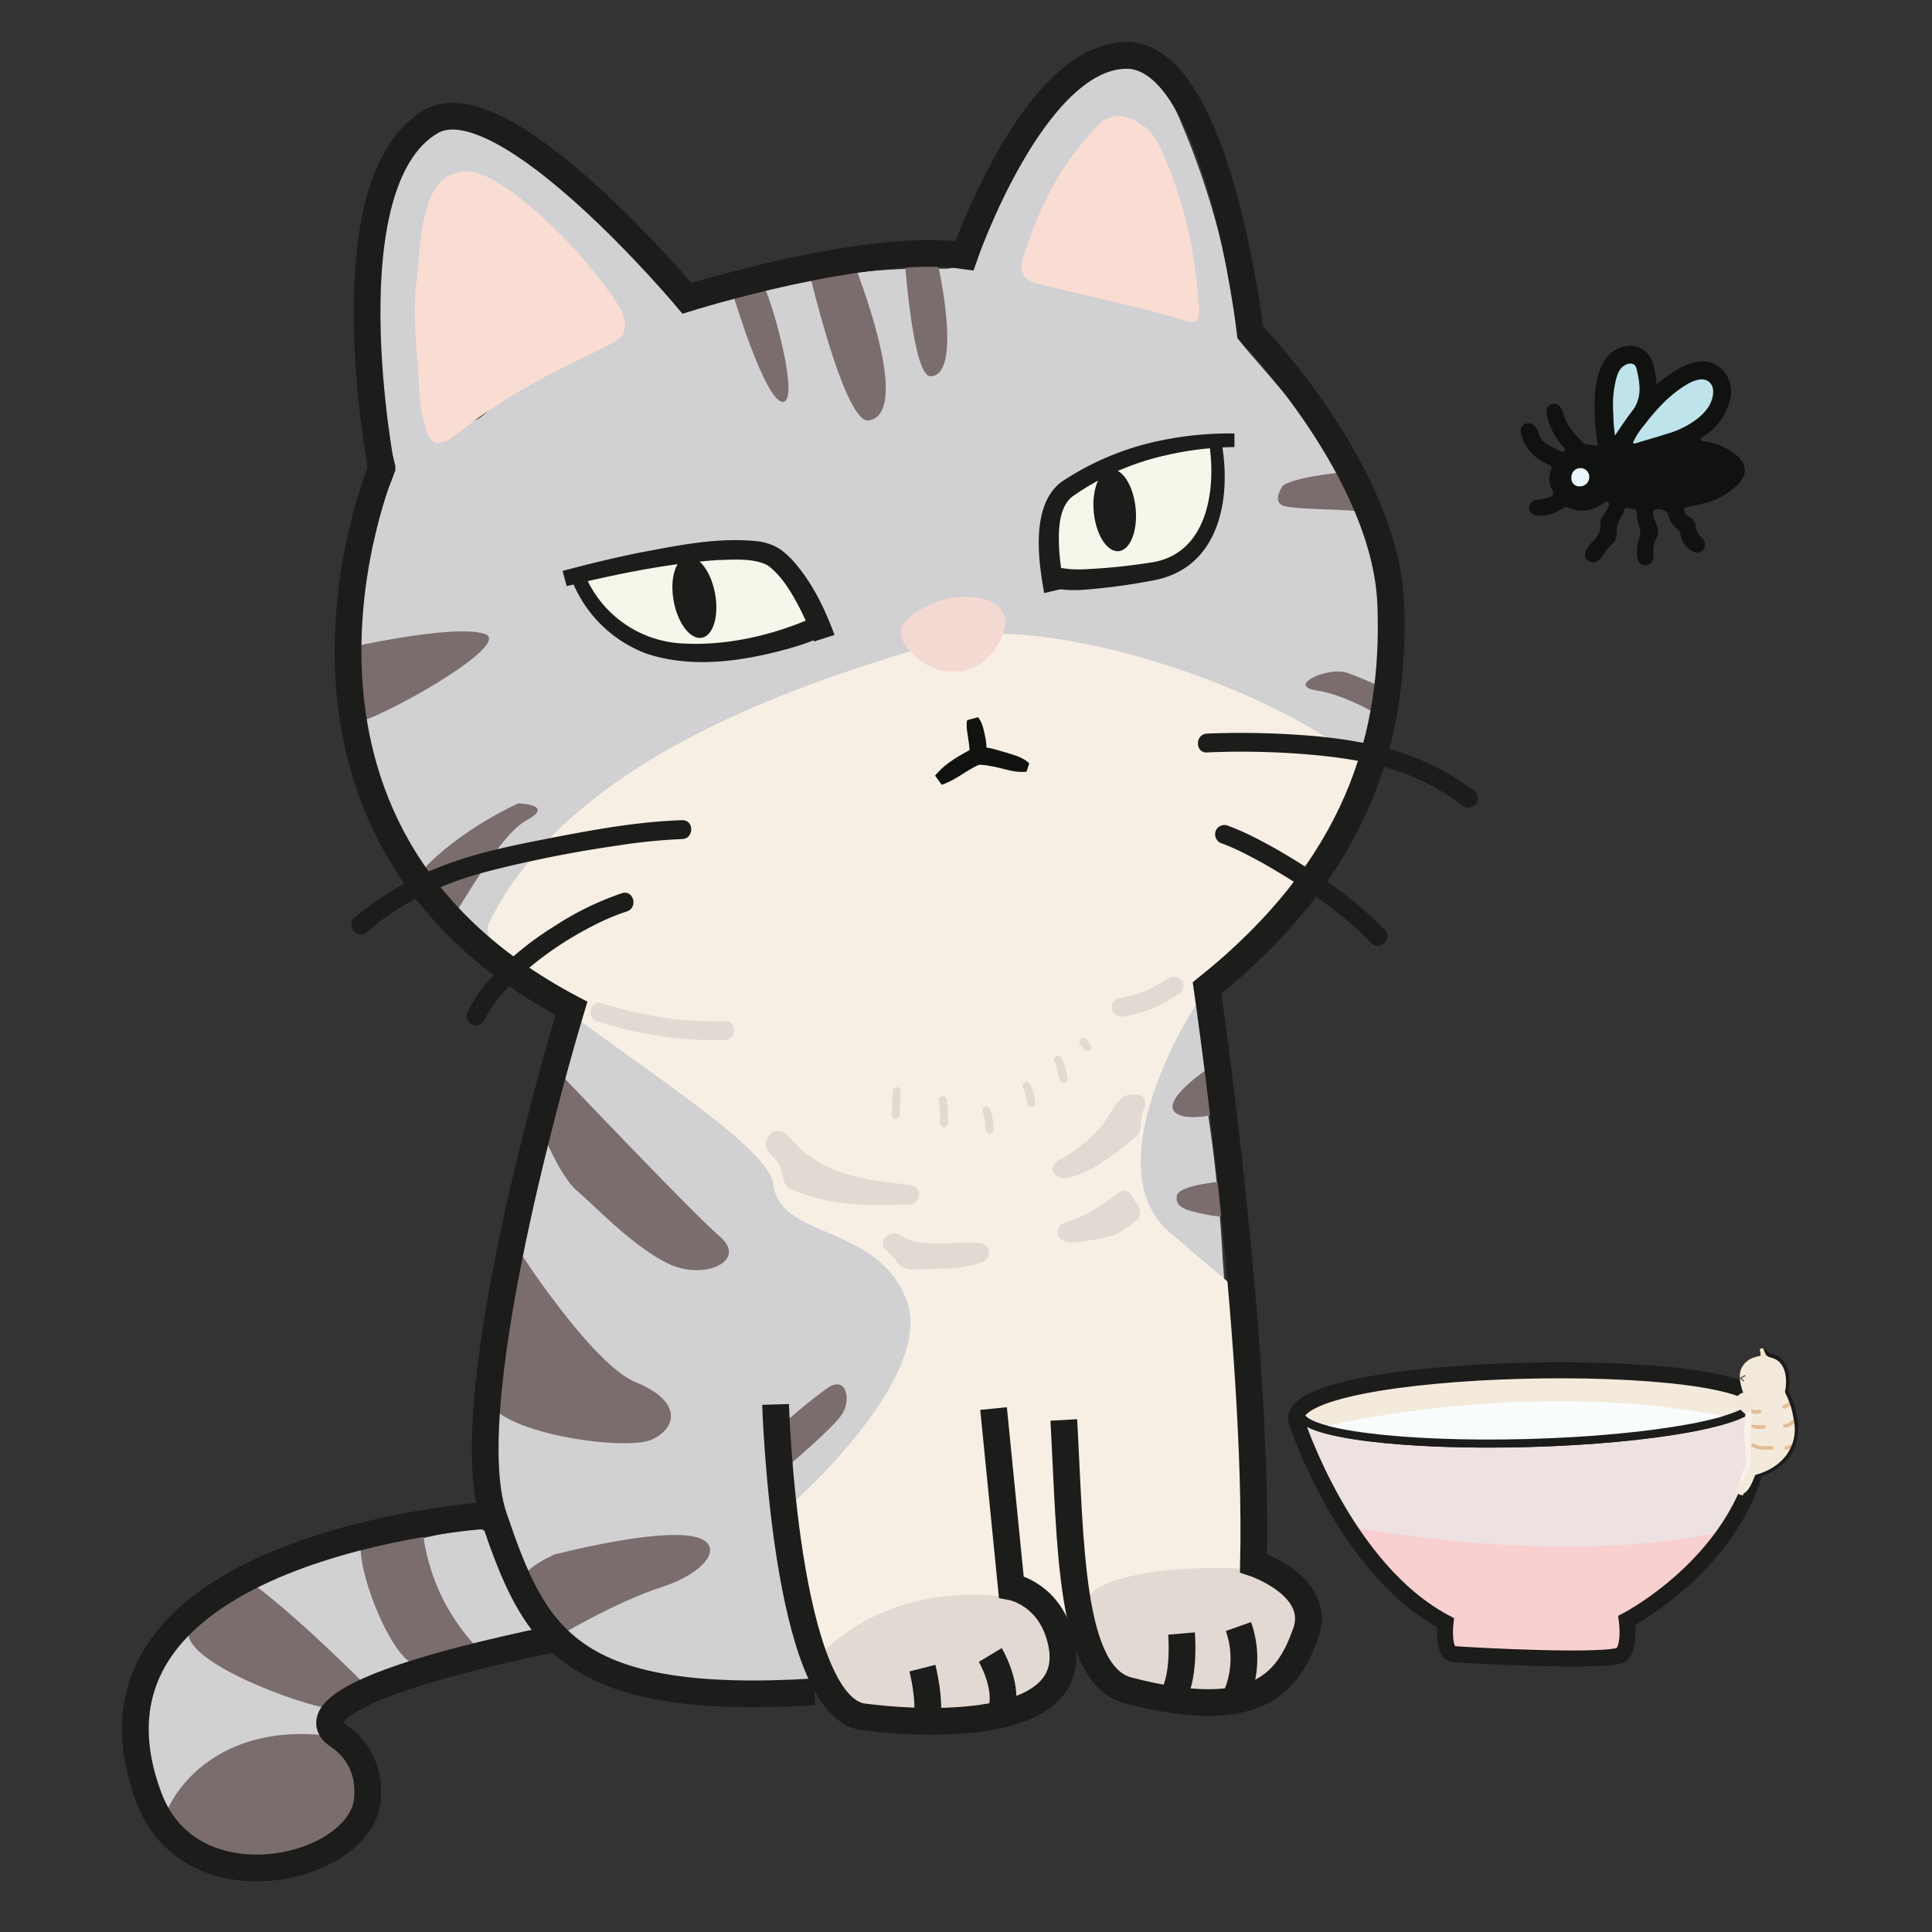 <svg id="Layer_1" data-name="Layer 1" xmlns="http://www.w3.org/2000/svg" viewBox="0 0 512 512"><rect x="0" y="0" width="512" height="512" fill="#333333" stroke="none"/><defs><style>.cls-1{fill:#ede1e2;}.cls-2{fill:#f9d0d0;}.cls-17,.cls-3{fill:#f4eadc;}.cls-15,.cls-3,.cls-4,.cls-6{stroke:#1c1c1b;}.cls-15,.cls-21,.cls-3,.cls-4,.cls-6{stroke-miterlimit:10;}.cls-3,.cls-6{stroke-width:2.13px;}.cls-15,.cls-21,.cls-4,.cls-6{fill:none;}.cls-4{stroke-width:4.25px;}.cls-5{fill:#f8fcfc;}.cls-7{fill:#d1d0d2;}.cls-8{fill:#f9dcd2;}.cls-9{fill:#f7efe4;}.cls-10{fill:#e3d9d3;}.cls-11{fill:#f4d9d3;}.cls-12{fill:#f6f6eb;}.cls-13{fill:#1c1c1b;}.cls-14{fill:#7b6d6d;}.cls-15{stroke-width:7.09px;}.cls-16{fill:#101210;}.cls-18{fill:#e2bf96;}.cls-19{fill:#f9f2ea;}.cls-20{fill:#f4e4ca;}.cls-21{stroke:#4c4b4b;stroke-width:0.28px;}.cls-22{fill:#f2e7da;}.cls-23{fill:#bfe3ea;}.cls-24{fill:#eaf6fc;}</style></defs><path class="cls-1" d="M343.62,376.74s12.64,39.11,39.44,53.29c0,0-.92,8,2.16,8.32s42.53,2.46,44.68,0,1.23-8.94,1.23-8.94,38.37-19.82,35.85-56.9C466,358.24,338.69,360.76,343.62,376.74Z"/><path class="cls-2" d="M357.11,404.4s55.3,11.31,100.38,1.34c0,0-13.44,16.64-26.36,23.67,0,0,1,8.24-1.23,8.94s-41.63,1.44-44.68,0-2.16-8.32-2.16-8.32S363.72,419.5,357.11,404.4Z"/><ellipse class="cls-3" cx="404.75" cy="373.13" rx="60.1" ry="9.29" transform="translate(-10.07 11.23) rotate(-1.57)"/><path class="cls-4" d="M343.62,376.74s12.64,39.11,39.44,53.29c0,0-.92,8,2.16,8.32s42.53,2.46,44.68,0,1.23-8.94,1.23-8.94,38.37-19.82,35.85-56.9C466,358.24,338.69,360.76,343.62,376.74Z"/><path class="cls-5" d="M350.52,378.11s55.12-13.5,108.37-2.4C458.89,375.71,410.46,390.46,350.52,378.11Z"/><ellipse class="cls-6" cx="404.75" cy="373.13" rx="60.1" ry="9.29" transform="translate(-10.07 11.23) rotate(-1.57)"/><path class="cls-7" d="M364.81,150.65c0-.13-6.37-20.25-7.35-22.36-6.29-13.46-28.95-37.08-29.14-38.33-.64-4-1.11-8.14-1.8-12.18A210.19,210.19,0,0,0,313,32.44a34.48,34.48,0,0,0-9-13.13c-2.92-2.56-6.08-3.47-9.87-2.07a27.47,27.47,0,0,0-9.45,6.18A112.27,112.27,0,0,0,269.84,41.5a151.36,151.36,0,0,0-13.78,25.24c-1.57,3.65-2.65,4.6-6.6,4.47a168.91,168.91,0,0,0-21.1.86,193.08,193.08,0,0,0-42.28,8.28c-4.8,1.56-7.82.24-10-3.46a79.32,79.32,0,0,0-9.69-13,141.07,141.07,0,0,0-18.39-17c-6.53-5.11-13.24-10-21.22-12.72-9.66-3.27-16.43-1.72-20.53,7.7-.16.36-.31.71-.45,1.07-3.31,8.44-4.66,17.31-5.63,26.26a142,142,0,0,0,4.58,54c.79,2.78-8.11,18.1-9.18,20.77-5.18,12.94-8.69,73.77,26.93,102.7,8.62,7,20.49,11.75,30.68,16.24,3.59,1.57.63,5.4-.71,9.11-.61,1.66-4.54,14.15-5.05,15.85-4.19,13.94-12.09,47.73-13.93,57.69-1.93,10.36-5,48.46-2.09,58.14,5.24,17.39,15.38,47.53,79.48,41.79,1.94-.17,11.45-.25,16.37,3a24.77,24.77,0,0,0,9.28,3.49c4.42.87,4.46.78,4.47-3.79a15.77,15.77,0,0,0-.28-3c-.45-2.43.49-4.46,2.44-5.14s3.79.32,4.84,2.56a13.31,13.31,0,0,1,1,8.16c-.17,1-.33,2,1.16,1.87,2.47-.25,4.94-.24,7.41-.7s3.11-1.82,3.1-4a23.43,23.43,0,0,0-1.37-6.79,3.37,3.37,0,0,1,1.37-4.11,3.71,3.71,0,0,1,4.36.1,6.52,6.52,0,0,1,2.51,3.25,17.25,17.25,0,0,1,1.22,5.88c0,1.52.6,1.5,1.69.83,3.6-2.26,4.71-5.75,4.9-9.71.3-6.16-3.07-10.81-9-12.37a4.29,4.29,0,0,1-3.48-4.1c-.21-2.24-.28-4.49-.45-6.73-.7-8.47-1.43-17-2.13-25.44-.4-4.77-1.19-9.52-1.16-14.33,0-3,1.52-4.76,3.9-4.82s4,1.44,4.35,4.45q2.44,20.87,3.79,41.84c.05.83.11,1.58,1,1.89,3.56,1.27,6.16,3.76,8.9,7.23-.5-6.18-.92-11.65-1.39-17.12q-.91-10.86-1.91-21.7c-.23-2.54-.6-5.07-.8-7.6-.21-2.79,1.31-5.07,3.43-5.35,2.56-.35,4.44,1.27,4.87,4.42.6,4.53,1.16,9.07,1.64,13.61,1.33,12.64,1.55,25.4,3.67,37.93,1.26,7.46,4.52,13.5,12.84,15.28,3.19.67,3.66.47,4.69-2.64a20.74,20.74,0,0,0,.74-6.64c0-2.57,1.45-4.4,3.4-4.62s3.54,1.12,4.27,3.52.45,4.57.3,6.9c-.09,1.49-1.72,3.3-.5,4.21s3.13.27,4.75.3a9.21,9.21,0,0,0,1.16-.15,2.88,2.88,0,0,0,2.69-2.2c.74-2.54,1.31-5.07.51-7.74s.12-4.79,2.12-5.43,4.1.33,5.12,2.85a13.88,13.88,0,0,1,1.06,7c-.08.67-.4,1.55.2,2,.79.53,1.41-.33,2-.7,4.75-2.84,6-7.4,5.45-12.43a11.33,11.33,0,0,0-9.14-10.43c-3.14-.78-4.47-2.32-4.57-5.54-.36-12.14-.82-24.29-1-36.43-.2-15.2-1.88-30.28-2.8-45.43q-1-16.9-3.44-33.71c-1.53-10.65-.89-21.15-3-31.68-.76-3.79-1.11-4.68,2-6.83,6.18-4.29,11.41-10.66,16.7-16a100.57,100.57,0,0,0,20.77-30.86A104.62,104.62,0,0,0,364.48,181c0-.42.06-.76.07-1.06C365,177.42,366.61,157.32,364.81,150.65ZM160.64,87.08c-3.06,1.94-6.21,3.72-9.3,5.6a141.68,141.68,0,0,0-18.48,13.06c-1.7,1.46-3.29,3.05-5,4.45-2.6,2.1-4.18,1.57-5.43-1.49A38.8,38.8,0,0,1,120.17,99c-1-7.87-2.7-15.71-2.08-22.36.08-6.85-.18-12.32,1.56-17.68,2.06-6.32,7.22-7.43,12.32-5.13a60.46,60.46,0,0,1,14.38,9.67,95.14,95.14,0,0,1,14.51,15,9.67,9.67,0,0,1,1.7,3C163.32,84,162.88,85.66,160.64,87.08Zm148-5.49c-6.51-2.11-13-4.47-19.56-6.29-3.55-1-7-2.36-10.76-2.68-3-.26-4.31-2.45-3.42-5.51,3.29-11.26,8.29-21.58,16.51-30.15a6.21,6.21,0,0,1,4.83-2A11.47,11.47,0,0,1,305,41.44a90,90,0,0,1,6.69,19,160.65,160.65,0,0,1,2.76,16.32C315,80.91,312.68,82.88,308.66,81.59Z"/><path class="cls-7" d="M37.84,459.56c.31-11.07,3.47-19.23,10.35-26.28,8.75-9,21-14.81,32.62-19.11,8.09-3,16.9-3.74,25.36-5.28,6.24-1.14,13.39-3.33,19.72-3.71,1.39-.08,2.92.22,3.29,1.63,2,7.56,6.91,15.81,11.48,22.21,1.4,2,.4,5.21-2.09,5.65-10.22,1.81-22.27,4-32.1,7.4-7.43,2.59-9.11,3.47-16.7,7.91-.73.69-4.43,3.56-5,4.35-2.41,3.06,1,4.73,4.09,7.13,2.33,1.83,4,5.34,5.74,7.83,4.08,6-2.4,11.41-6.64,15.27s-9.18,5.18-14.55,5.27-13.24,3.92-18.13,1.73C43.37,486.25,38.66,471.05,37.84,459.56Z"/><path class="cls-8" d="M110.51,74c.73-8.42.92-15.17,3.59-21.6,3.15-7.57,9.69-8.44,15.8-5.13,6.4,3.46,11.83,8.2,17,13.26a117.23,117.23,0,0,1,16.61,19.79,12,12,0,0,1,1.84,3.86c.7,3.2,0,5.15-2.92,6.68-4,2.1-8.07,4-12.09,6a174.73,174.73,0,0,0-24.18,14.29c-2.26,1.63-4.39,3.43-6.69,5-3.43,2.32-5.35,1.54-6.61-2.35A47.23,47.23,0,0,1,111,101.68C110.49,91.91,109.1,82.1,110.51,74Z"/><path class="cls-9" d="M129.48,244.85c23.14-47.9,94.88-67,121.7-75.31,23.21-7.17,85.51,10.75,113.3,35.52,0,0-9.45,28.54-36.75,47.7-8.67,6.09-39.51,55-17.84,73.74,13,11.2,20.92,17.7,20.92,17.7s-2,69.14.24,69.14,17.57,5.22,16.52,12.88-15.66,30.93-39,21.38-24.09-14.77-26-12.68-2.23,15.65-14.06,18.79-56,22.27-58.1-55.68c0,0,37.44-33.07,29.85-53.42s-33.8-16.15-35.3-30.77S123.72,256.76,129.48,244.85Z"/><path class="cls-10" d="M335.6,416.49c-9.77-2.24-49.6-1.42-48.19,10.09,1.58,12.95,1.18,16.74,14.47,21.59,11.46,4.19,28.13,5.57,37.48-3.81C347.23,436.46,347.17,419.44,335.6,416.49Zm-4.77,15.73h0C331.7,431.75,331.7,431.76,330.83,432.22Z"/><path class="cls-10" d="M267.14,423.19C235,419.27,219.47,436.76,218,437.8c-4.07,2.87-1.8,7,5.66,13.46,8.32,7.17,23.06,6.09,33.25,4.78,10.35-1.32,22.41-6.13,22.34-18.41C279.21,432.52,272.85,423.88,267.14,423.19Z"/><path class="cls-8" d="M296.92,30.76a13.64,13.64,0,0,1,10.31,7.8,107.16,107.16,0,0,1,7.68,22.62,128.72,128.72,0,0,1,2.75,19.16c.56,5-.35,5.86-5.1,4.26-7.72-2.61-23.89-6-37.52-9.38-3.52-.86-5.09-3-4-6.61,4.09-13.32,10.19-25.53,20.09-35.59A7.42,7.42,0,0,1,296.92,30.76Z"/><path class="cls-11" d="M252.51,178c-6.24,0-10.91-4.1-13.15-7.93-1.05-2.94-.76-4.3,1.5-6.28a22.42,22.42,0,0,1,18.79-5.25c3.33.5,6.09,2.2,6.82,5.76.07,3.61-2.51,8.42-5.63,10.86A12.12,12.12,0,0,1,252.51,178Z"/><path class="cls-12" d="M213.69,160.37a19.56,19.56,0,0,1-2.48-3.8c-1.49-2.85-3.05-5.53-6-7.07-3.15-1.63-7-1.55-10.4-1.67-3.74-.13-7.47-.14-11.21,0a161.84,161.84,0,0,0-25.78,3,3,3,0,0,0-1.89,1.17,2.46,2.46,0,0,0-1.81.91,2.63,2.63,0,0,0,.36,3.67c3.93,2.73,6.37,7,10.21,9.86a20.54,20.54,0,0,0,7.54,3.23,3.23,3.23,0,0,0,.92.79c3.07,1.77,6.63,1.92,10.09,2,3.74,0,7.48-.06,11.21-.32A51.48,51.48,0,0,0,206,170.11a37.88,37.88,0,0,0,5-2c1.52-.7,3.72-1.32,4.47-3C216.43,163.22,214.83,161.7,213.69,160.37Zm-35.27-7.06c.78-.06,1.57-.09,2.35-.14A14.39,14.39,0,0,1,178.42,153.31Z"/><path class="cls-13" d="M149.1,151.31c6.68-1.82,13.35-3.4,20.11-4.8,10.31-1.93,20.68-4.16,31.36-3.09a14.54,14.54,0,0,1,6,2,23,23,0,0,1,4.29,4c4.75,5.67,7.75,12,10.29,18.84L215.74,170a76.65,76.65,0,0,0-3.89-9c-2.17-4.16-4.69-8.38-8.35-11.14-3.73-2-9-1.55-13.38-1.43-13.38.91-26.87,3.75-39.94,6.9l-1.08-4Z"/><path class="cls-13" d="M154.88,152a29.59,29.59,0,0,0,26.47,18.55c11.6.57,23.76-2.28,34.33-7l2.34,5.16a73.74,73.74,0,0,1-9,3.18c-12.1,3.33-25.3,5.35-37.56,1.38a34.07,34.07,0,0,1-20.13-20.08l3.52-1.22Z"/><path class="cls-12" d="M320,118a45,45,0,0,0-16,2.1c-4.77,1.55-9.08,4.12-13.56,6.33-4.06,2-8.8,3.28-10.09,8.2a44.33,44.33,0,0,0-1,7.61,52.51,52.51,0,0,0-.07,8,7.86,7.86,0,0,0,4.64,3.12c5.23-.54,10.49-1,15.7-1.69a35.7,35.7,0,0,0,7.54-1.56c2.26-.83,4.08-2.37,6.11-3.6a14.56,14.56,0,0,0,5-4.51,43.24,43.24,0,0,0,3.85-6.11c1.07-2.38.64-5.07.49-7.6l-.49-8A2.62,2.62,0,0,0,320,118Z"/><path class="cls-13" d="M276.74,157.23c-1.62-8.79-3.6-23.32,4.51-29.49A73.92,73.92,0,0,1,308,116.66a89.3,89.3,0,0,1,19.14-1.78v3.59a85.19,85.19,0,0,0-18.24,2.2,69.56,69.56,0,0,0-24.83,11c-3.91,3.27-3.62,10.33-3.28,15.34a62.8,62.8,0,0,0,1.43,8.85l-5.51,1.32Z"/><path class="cls-13" d="M323.58,116.48c3,15.29-.27,34.29-18.24,37.38a158.13,158.13,0,0,1-17.53,2.38,30.25,30.25,0,0,1-8.43-.34,4.52,4.52,0,0,1-2.36-1.24l4.21-3.79a2.31,2.31,0,0,0-.35-.33l-.11-.07-.1-.07h0l.07,0,.15.05a27.18,27.18,0,0,0,6.71.4,154.53,154.53,0,0,0,17-1.72c15.33-1.93,17.85-19.22,15.8-32l3.23-.66Z"/><ellipse class="cls-13" cx="184.03" cy="158.28" rx="5.57" ry="10.9" transform="translate(-25.69 36.06) rotate(-10.46)"/><ellipse class="cls-13" cx="295.41" cy="135.22" rx="5.57" ry="10.9" transform="translate(-11.71 29.26) rotate(-5.56)"/><path class="cls-14" d="M194.44,78.61s8.27,27.47,12.89,27.88-1.81-24.23-5.1-31.21S194.44,78.61,194.44,78.61Z"/><path class="cls-14" d="M239.84,69.71s2.11,30,6.75,30c7.8-.1,3.32-24.07,1.56-31.59"/><path class="cls-14" d="M214.41,71.91s9.45,40.6,15.84,39.52c10.75-1.82-.66-33.63-4.72-43.53"/><path class="cls-14" d="M149.25,285.38s34.35,36.18,41.61,42.41-4,11.59-13.44,7.24-20.27-15.92-24.58-19.53-9.06-15.32-9.06-15.32Z"/><path class="cls-14" d="M137.52,331.45s19.48,30.24,31,34.88S180,377.91,173,381.4s-43.12-1.85-43.83-11.36S137.52,331.45,137.52,331.45Z"/><path class="cls-14" d="M146.8,412s23.11-6.06,34.75-5.12,6.88,9.47-6,13.64S146.8,434.3,146.8,434.3,124.08,422.47,146.8,412Z"/><path class="cls-14" d="M207.89,377.06s6.61-5.9,11.48-9.26,6.27,3.11,3.83,6.91-14.7,14.07-14.7,14.07Z"/><path class="cls-14" d="M321.76,282.24c-.7.17-12.88,8.26-10.79,12,1.82,3.22,11.14,1.3,12.53.58S321.76,282.24,321.76,282.24Z"/><path class="cls-14" d="M324.91,313s-12.72.88-13.07,4,2.56,3.79,7.84,4.87c5.63,1.16,8.26,0,8.26,0"/><path class="cls-14" d="M92.07,171.7s27.83-6.35,36.29-3.75-29.11,23.43-34,23.43S92.07,171.7,92.07,171.7Z"/><path class="cls-14" d="M110.73,232s8.23,10.9,9.16,10.9,11.92-21.34,19.65-25.52-2.17-4.48-2.17-4.48S120.83,220.19,110.73,232Z"/><path class="cls-14" d="M366.47,190.11s-9.82-6-17.51-7.13,1.51-5.72,7-4.94c2.18.31,12.63,5.15,12.63,5.15Z"/><path class="cls-14" d="M340.09,128.54s-2.81,3.76-.51,5.26,20.37.92,21.65,2.1S358.1,125,358.1,125,345.08,125.84,340.09,128.54Z"/><path class="cls-10" d="M158.26,270.63a100.49,100.49,0,0,0,33.89,5c3.21-.08,3.22-5.08,0-5a96.21,96.21,0,0,1-32.56-4.78c-3.06-1-4.38,3.82-1.33,4.82Z"/><path class="cls-10" d="M309.86,259.17c-1.81,1-3.56,2.17-5.45,3.06l-.72.33c-.53.23.53-.21,0,0l-.4.16c-.61.24-1.23.45-1.86.64a41,41,0,0,1-5,1.18,2.52,2.52,0,0,0-1.75,3.08,2.57,2.57,0,0,0,3.08,1.74,36.55,36.55,0,0,0,9.07-2.75c1.94-.9,3.73-2.08,5.59-3.13a2.52,2.52,0,0,0,.89-3.42,2.55,2.55,0,0,0-3.42-.89Z"/><path class="cls-10" d="M236.57,289.18l-.31,6.25a1.08,1.08,0,0,0,1.08,1.08,1.1,1.1,0,0,0,1.09-1.08l.3-6.25a1.1,1.1,0,0,0-1.08-1.09,1.11,1.11,0,0,0-1.08,1.09Z"/><path class="cls-10" d="M248.85,291.91c0,.12,0,.24.05.35s0,.16,0,.24,0-.07,0,0c0,.23.05.47.08.71,0,.49.09,1,.12,1.48.05,1,.06,2,0,3a1.08,1.08,0,0,0,1.08,1.08,1.11,1.11,0,0,0,1.08-1.08,32.94,32.94,0,0,0-.38-6.35,1.08,1.08,0,0,0-1.33-.75,1.12,1.12,0,0,0-.76,1.33Z"/><path class="cls-10" d="M260.41,294.61A21.45,21.45,0,0,1,261,297l.09.56c0-.26,0,.08,0,.13s0,.22,0,.33c0,.41.06.82.08,1.23a1.09,1.09,0,1,0,2.17,0,21.58,21.58,0,0,0-.86-5.23,1.08,1.08,0,1,0-2.09.58Z"/><path class="cls-10" d="M271.13,288.4a1.6,1.6,0,0,1,.13.3c-.09-.27,0,0,0,0s.14.35.2.53c.13.36.25.72.36,1.09a17,17,0,0,1,.47,2.23,1.05,1.05,0,0,0,.5.65,1.14,1.14,0,0,0,.83.11,1.13,1.13,0,0,0,.65-.5,1.32,1.32,0,0,0,.11-.83,17.34,17.34,0,0,0-1.4-4.72,1.08,1.08,0,0,0-1.48-.38,1.11,1.11,0,0,0-.39,1.48Z"/><path class="cls-10" d="M279.45,281.48c0,.06.05.12.08.17,0-.12,0-.12,0,0s.07.17.11.25l.22.6q.21.58.39,1.17a20.71,20.71,0,0,1,.57,2.45,1.09,1.09,0,0,0,1.33.76,1.13,1.13,0,0,0,.76-1.34,22.72,22.72,0,0,0-1.58-5.15,1.09,1.09,0,0,0-1.48-.39,1.12,1.12,0,0,0-.39,1.48Z"/><path class="cls-10" d="M286.38,276.91l.19.23-.17-.22a9.24,9.24,0,0,1,.73,1.11.74.74,0,0,0,.28.3.71.71,0,0,0,.37.2.89.89,0,0,0,.43,0,.82.82,0,0,0,.4-.13,1.13,1.13,0,0,0,.5-.65,1.19,1.19,0,0,0-.11-.83,9.91,9.91,0,0,0-1.09-1.56,1.15,1.15,0,0,0-.76-.32.86.86,0,0,0-.42.09.89.89,0,0,0-.35.23,1.07,1.07,0,0,0-.32.76l0,.29a1.17,1.17,0,0,0,.28.48Z"/><path class="cls-15" d="M281.92,376.3c1.83,33.23,1.55,67.64,17.05,71.68,34.8,9.09,42.54-2.64,47.06-15.16s-13.83-18.59-13.83-18.59c1.33-59-12.32-152.42-12.32-152.42,39.83-31.94,50.07-66.44,48.68-101.76s-37.24-72-37.24-72-8.45-73.81-33-73.38S255.6,67.76,255.6,67.76C230,64,182.06,79.06,182.06,79.06S133.44,21,114.21,32.23c-27.66,16.22-13.11,92-13.11,92s-40.13,95.27,50.33,143c0,0-31.37,103-20.6,134.7s19.55,50.41,85,46.43"/><path class="cls-15" d="M205.54,372.19S208,452.39,228.85,455s56.49,2.54,52.55-19c-2.49-13.57-13.4-15.49-13.4-15.49l-4.7-47.23"/><path class="cls-14" d="M111.85,403.68s-13.41.45-15.53,3.23c-3.72,4.87,7.36,34,14.31,34.34,4.74.23,15.26-5.21,15.26-5.21A53.42,53.42,0,0,1,111.85,403.68Z"/><path class="cls-14" d="M64.67,418.12s-17.89,7.42-14.49,16.12,34.36,19.07,37.71,18.44,9.73-5.37,9.73-5.37S77,426.35,64.67,418.12Z"/><path class="cls-14" d="M43.57,482s14.84,18.21,27.83,15S100,484.63,97,474.2s-4-13.35-8.15-14C58.07,455.72,45.31,474.82,43.57,482Z"/><path class="cls-15" d="M128.86,401.59S14.35,409.48,39.47,476.4c11.2,29.85,56.1,19.14,57.89.52,1-10.37-5.39-15.37-7.69-16.93-1.6-1.09-16.74-10.38,57.13-25.69"/><path class="cls-15" d="M244.45,442.07s2.32,9.15,1.05,14.08"/><path class="cls-15" d="M262.43,438.59s4.52,7.53,3.13,14.09"/><path class="cls-15" d="M313.12,432.9s.93,10.84-2.09,16.21"/><path class="cls-15" d="M328.2,431.05a25.32,25.32,0,0,1-1.13,19.6"/><path class="cls-13" d="M97.35,246.89c9.36-8.12,20.74-13.1,32.63-16.15a326.33,326.33,0,0,1,33.92-6.69,148.72,148.72,0,0,1,16.87-1.69c3.21-.1,3.23-5.1,0-5-11.38.36-22.79,2.4-33.94,4.55-10.21,2-20.69,4-30.37,7.87a79.5,79.5,0,0,0-22.64,13.58,2.51,2.51,0,0,0,0,3.53,2.54,2.54,0,0,0,3.53,0Z"/><path class="cls-13" d="M128.28,270.52c2.63-5.49,7.11-9.95,11.71-13.84a90.18,90.18,0,0,1,17.07-11.29,60.37,60.37,0,0,1,9.08-3.86c3.05-1,1.75-5.81-1.33-4.82a78.78,78.78,0,0,0-18,8.82A81.21,81.21,0,0,0,130,259.33,37.54,37.54,0,0,0,124,268a2.57,2.57,0,0,0,.9,3.42,2.52,2.52,0,0,0,3.42-.9Z"/><path class="cls-13" d="M319.88,199.4a209.68,209.68,0,0,1,30.59.9c8.69.91,17.57,2.6,25.55,6.25a66.19,66.19,0,0,1,11.88,7.17,2.52,2.52,0,0,0,3.42-.9,2.56,2.56,0,0,0-.9-3.42,67.53,67.53,0,0,0-23.49-11.26c-9.49-2.45-19.34-3.34-29.11-3.73q-9-.36-17.94,0c-3.21.13-3.23,5.13,0,5Z"/><path class="cls-13" d="M323.8,223.52a55.66,55.66,0,0,1,6.48,2.9c2.86,1.45,5.66,3,8.4,4.68a144.21,144.21,0,0,1,17,11.74,77.21,77.21,0,0,1,7.72,7.08c2.2,2.36,5.73-1.18,3.54-3.53a100,100,0,0,0-15.57-13,153.12,153.12,0,0,0-17.69-10.84,72.1,72.1,0,0,0-8.51-3.83,2.52,2.52,0,0,0-3.08,1.74,2.57,2.57,0,0,0,1.75,3.08Z"/><path class="cls-16" d="M247.79,205.57c2.57-3.14,6-5.07,9.54-7a8,8,0,0,1,1.1-.41c2.83-.55,5.67.59,8.33,1.31,2.1.69,4.25,1.16,6,2.83l-.72,2.21c-3.41.37-6.28-1-9.5-1.48a17.12,17.12,0,0,0-2.86-.36s-.12,0-.2,0c-3.45,1.47-6.24,4.12-9.92,5.3l-1.79-2.49Z"/><path class="cls-16" d="M259.23,190.12c1.18,1.5,1.44,3.24,1.83,5a17.25,17.25,0,0,1,.27,5.61l-4.24-.31c-.08-1.37-.26-3-.48-4.57s-.65-3.46-.3-5l2.92-.78Z"/><path class="cls-10" d="M302.25,290.25c-.74-.43-4.29-.14-5.05.64a31.39,31.39,0,0,0-3.78,5.43,24.34,24.34,0,0,1-3.58,4.41,45.91,45.91,0,0,1-9.51,6.93c-2.91,1.69-.66,5.21,2.63,4.51,7.78-1.66,17.25-10.3,18.1-11,1.38-1.2,1.25-2.63,1.35-4.27a9,9,0,0,1,.78-3.05A2.69,2.69,0,0,0,302.25,290.25Z"/><path class="cls-10" d="M243.62,316.65A2.67,2.67,0,0,0,241,314c-6.06-.66-12.18-1.36-18-3.31a31.11,31.11,0,0,1-14.27-9.8,3.35,3.35,0,0,0-3.91-.88c-1.7,1.2-2.73,3.64-.83,5.66s2.44,1.78,3.87,7.63c.47,1.93,3.12,2.34,4.89,3a37.75,37.75,0,0,0,5.28,1.6c7.52,1.71,15.29,1.54,22.95,1.3A2.66,2.66,0,0,0,243.62,316.65Z"/><path class="cls-10" d="M259.5,329.37c-6.88-.63-14.87,1.81-21.12-2.07a2.29,2.29,0,0,0-2.1-.26A2.83,2.83,0,0,0,234,329c-.41,1.5.83,2.19,1.82,3.21,2.32,2.38,1.88,2.73,3.36,3.62a6.33,6.33,0,0,0,3.54.58l3.86-.09c4.57-.11,9.26-.19,13.59-1.81A2.62,2.62,0,0,0,259.5,329.37Z"/><path class="cls-10" d="M300.46,317.85c-.44-.67-1.29-4-4.91-1.16-8.22,6.37-11.34,6.37-14,7.62a2.63,2.63,0,0,0-.87,3.59,4.14,4.14,0,0,0,2.51,1.3c1.17.29,9.59-.89,12.18-1.95a31.49,31.49,0,0,0,4.91-3.09C303.72,321.94,301.81,319.93,300.46,317.85Z"/><path class="cls-17" d="M463.63,360.26c1-.66,11.83-4.74,9.89,8.65,0,0,9.24,17.44-8,22.37,0,0-1.79,5.25-3.72,5s-1.68-1.4-1.68-1.4,1.79-5,2.28-6.7-.66-10.53.31-14.22S457.89,364.05,463.63,360.26Z"/><path class="cls-18" d="M473.9,371.59a2.5,2.5,0,0,1-.39.34l.11-.07a3.48,3.48,0,0,1-.75.43l.12-.05-.28.1a.5.5,0,0,0-.3.23.49.49,0,0,0-.05.39.51.51,0,0,0,.61.35,3.9,3.9,0,0,0,1.63-1,.51.51,0,0,0,0-.71.5.5,0,0,0-.7,0Z"/><path class="cls-18" d="M475.19,376.26c-.38.27-.76.55-1.16.79l-.28.15-.15.08c-.05,0-.05,0,0,0l-.08,0-.31.09-.07,0H473a.5.5,0,0,0-.5.5.51.51,0,0,0,.5.5,5.39,5.39,0,0,0,2.72-1.3.5.5,0,1,0-.51-.87Z"/><path class="cls-18" d="M464.05,374.39a2.83,2.83,0,0,0,.55.21,2.53,2.53,0,0,0,.61.06c.38,0,.75,0,1.12-.07a.61.61,0,0,0,.36-.15.52.52,0,0,0,.14-.35c0-.25-.22-.54-.5-.5s-.69.06-1,.07h-.36c-.13,0,.07,0,0,0l-.2-.06c-.11,0,.08,0,0,0l-.13-.06a.59.59,0,0,0-.39,0,.5.5,0,0,0-.12.92Z"/><path class="cls-18" d="M464.3,378.24a2.76,2.76,0,0,0,1.51.43c.55,0,1.1,0,1.65,0a.51.51,0,0,0,.5-.5.52.52,0,0,0-.5-.5c-.52,0-1,0-1.56,0l-.33,0h-.08l-.16,0-.15,0-.12,0-.1,0-.16-.1a.5.5,0,0,0-.5.86Z"/><path class="cls-18" d="M464.36,383.4a6.61,6.61,0,0,0,2.55.8c.9.07,1.8-.06,2.69.05.27,0,.5-.25.5-.5a.52.52,0,0,0-.5-.5c-.83-.1-1.67,0-2.5,0a5.59,5.59,0,0,1-2.24-.67.51.51,0,0,0-.68.18.5.5,0,0,0,.18.68Z"/><path class="cls-18" d="M473.39,384.17a4.58,4.58,0,0,0,1.62-.47.5.5,0,0,0-.5-.87l-.27.13.12,0a3.63,3.63,0,0,1-.95.26l.13,0-.15,0a.53.53,0,0,0-.35.15.48.48,0,0,0,0,.7.47.47,0,0,0,.35.15Z"/><path class="cls-19" d="M462.67,373.56c.36,1.53-.24,3.06-.4,4.58a27.23,27.23,0,0,0,.17,4.6c.1,1.53.34,3.11.3,4.64a7.44,7.44,0,0,1-.68,2.3l-.88,2.32c-.23.6.73.86,1,.27l.93-2.44a8,8,0,0,0,.66-2.23,18,18,0,0,0-.11-2.32l-.18-2.54a23.82,23.82,0,0,1-.13-4.92c.22-1.52.68-3,.32-4.53-.14-.62-1.11-.36-1,.27Z"/><path class="cls-19" d="M463.1,373.57c.08,2.85-.53,5.67-.31,8.52.19,2.55.81,5.35-.65,7.65-.35.55.51,1.05.86.51,1.48-2.33,1.06-5.1.83-7.69-.28-3,.36-6,.27-9,0-.64-1-.64-1,0Z"/><path class="cls-20" d="M466.44,358l.09.49,0-.14a4.58,4.58,0,0,1,0,1.11l0-.13s0,0,0,0a.36.36,0,0,1,.16-.22.5.5,0,0,0-.18.68.52.52,0,0,0,.69.18.73.73,0,0,0,.33-.67c0-.17,0-.34,0-.51a4.94,4.94,0,0,0-.15-1.09.5.5,0,1,0-1,.26Z"/><path class="cls-20" d="M466.67,358.11c.05.09.09.17.13.26l-.05-.12a5.6,5.6,0,0,1,.17.54,1.43,1.43,0,0,0,.12.31.84.84,0,0,0,.43.33.51.51,0,0,0,.38-.05.51.51,0,0,0,.18-.69.58.58,0,0,0-.3-.23h0l.11.05,0,0,.1.08-.05-.05.08.1a.56.56,0,0,1-.05-.08l.06.12c-.06-.15-.09-.31-.14-.46a2.51,2.51,0,0,0-.26-.58.48.48,0,0,0-.29-.23.53.53,0,0,0-.39.05.5.5,0,0,0-.23.3.5.5,0,0,0,.05.38Z"/><path class="cls-21" d="M461.13,365.3s1-.6,1.3-.73S461.13,365.3,461.13,365.3Z"/><path class="cls-21" d="M461.21,365.13a7.69,7.69,0,0,0,.91.9"/><path class="cls-22" d="M462.66,374.87s-2.75-2.31-2.93-3.34,1.82-2.68,2.23-2.37.62.16,2.68.93a8.61,8.61,0,0,1,2.22,1"/><path class="cls-13" d="M462.11,395.78c1.57-.88,2.34-3.19,3.06-4.91l.26-.08c7.05-1.94,11.59-7.74,9.82-15.18a21,21,0,0,0-2.09-6.36s-.13-.45-.12-.45c.63-3.13.38-7.51-3.06-8.83-.35-.11-1-.28-1.37-.43-.78-.39-1-1.43-1.27-2.05l.08-.15c.74.36,1.15,1,1.81,1.39l0,0,.12,0,.93.28c3.94,1.48,4.42,6.36,3.67,9.95l-.12-.45a7,7,0,0,1,.91,1.71c3.85,9.88,1.67,18.21-9.13,21.48l.35-.31a15,15,0,0,1-2.33,4.34,2.18,2.18,0,0,1-1.79.95l.22-1Z"/><path class="cls-16" d="M439,101.88c1.44-1.11,2.67-2.13,4-3a16.67,16.67,0,0,1,6.84-3c5.69-1,10.18,4.41,8.61,10.26a15.75,15.75,0,0,1-6.84,9.39c-.37.25-1,.41-.92.93s.75.45,1.19.53a16.93,16.93,0,0,1,8.22,3.56c2.88,2.45,3.1,5,.51,7.8a19,19,0,0,1-9.45,5.14c-1.18.31-2.39.54-3.58.83-.43.1-1.13,0-1.22.46a1.87,1.87,0,0,0,.6,1.66,7.74,7.74,0,0,0,1,.73,2.94,2.94,0,0,1,1.42,2.18,4.21,4.21,0,0,0,1.57,3.06,2.44,2.44,0,0,1,.63.93,2.12,2.12,0,0,1-.37,2.5,2,2,0,0,1-2.48.32,5.87,5.87,0,0,1-3.31-4.17,2.85,2.85,0,0,0-1.17-2,6.28,6.28,0,0,1-2.2-3.69c-.34-1.13-2.83-1.81-3.73-1.06a.92.92,0,0,0-.23.91A9.17,9.17,0,0,0,439,139a4,4,0,0,1,0,3.57,6.92,6.92,0,0,0-.8,3.95,6.21,6.21,0,0,1,0,1.14,2.14,2.14,0,1,1-4.28.08,10.88,10.88,0,0,1,.44-5,4.42,4.42,0,0,0,.06-3.16,10.88,10.88,0,0,1-.65-3.47c0-1.65-1.35-1.07-2.13-1.4s-1.17.19-1.37.93a5,5,0,0,1-.51,1.16,6.77,6.77,0,0,0-1.31,4.35,3.61,3.61,0,0,1-1.35,3.14,23.1,23.1,0,0,0-2.73,3.43c-1,1.32-2.32,1.66-3.43.9s-1.19-2-.29-3.4a5.89,5.89,0,0,1,.88-1.11c1.57-1.54,2.91-3.15,2.61-5.61-.11-.84.54-1.58,1-2.3a10.52,10.52,0,0,0,.94-1.57c.2-.47.69-1,.06-1.53s-1,.14-1.46.43c-2.83,1.86-5.82,2.44-9,1.05a1.44,1.44,0,0,0-1.55.15,10.78,10.78,0,0,1-4.84,1.87,7.64,7.64,0,0,1-2,0,2.07,2.07,0,0,1,.06-4.14,13.23,13.23,0,0,0,3.31-.73c.9-.34,1.25-.78.72-1.79a6.27,6.27,0,0,1-.35-5.22c.35-.94.09-1.33-.78-1.7a11.61,11.61,0,0,1-6.92-7.24,4.06,4.06,0,0,1-.3-1.65,2,2,0,0,1,3.22-1.56,3.22,3.22,0,0,1,1.38,1.93c.74,3.29,3.76,3.83,6.12,5.15a.71.71,0,0,0,.91-.2c.28-.48-.16-.8-.42-1.09a17.81,17.81,0,0,1-4.3-8.49c-.23-1.14-.1-2.13,1-2.64a2.07,2.07,0,0,1,2.77,1,3.62,3.62,0,0,1,.56,1.13c.69,3.28,2.89,5.59,5.13,7.83.93.93,2.41.56,3.59,1,.46.17.34-.64.29-1a63.94,63.94,0,0,1-.68-11.14c.12-3.66.61-7.26,2.59-10.46a8.18,8.18,0,0,1,5.13-3.75A6.27,6.27,0,0,1,437.94,96a17.79,17.79,0,0,1,.74,2.87C438.85,99.75,438.89,100.7,439,101.88Zm-6.29,15.49a1.17,1.17,0,0,0,1.08,0c2.66-.81,5.33-1.57,8-2.42a24,24,0,0,0,8.28-4.18c2-1.71,3.66-3.7,3.92-6.47s-1.64-4.31-4.26-3.57a9,9,0,0,0-2.22.89c-4.82,2.74-8.45,6.74-11.77,11.06A19.51,19.51,0,0,0,432.73,117.37Zm-4.78-2c1.61-2.31,3-4.45,4.53-6.46,2.76-3.56,2.08-7.44,1.14-11.32-.27-1.13-1.28-1.53-2.49-1.09-1.73.63-2.37,2.13-2.81,3.67a28.46,28.46,0,0,0-.79,9.69A38.9,38.9,0,0,0,428,115.4Zm-9.29,13.49a2.46,2.46,0,0,0,2.51-2.51,2.33,2.33,0,0,0-2.35-2.33,2.42,2.42,0,0,0-2.37,2.63A2.07,2.07,0,0,0,418.66,128.89Z"/><path class="cls-23" d="M432.73,117.37a19.51,19.51,0,0,1,3-4.69c3.32-4.32,6.95-8.32,11.77-11.06a9,9,0,0,1,2.22-.89c2.62-.74,4.51.84,4.26,3.57s-1.88,4.76-3.92,6.47a24,24,0,0,1-8.28,4.18c-2.64.85-5.31,1.61-8,2.42A1.17,1.17,0,0,1,432.73,117.37Z"/><path class="cls-23" d="M428,115.4a38.9,38.9,0,0,1-.42-5.51,28.46,28.46,0,0,1,.79-9.69c.44-1.54,1.08-3,2.81-3.67,1.21-.44,2.22,0,2.49,1.09.94,3.88,1.62,7.76-1.14,11.32C430.93,111,429.56,113.09,428,115.4Z"/><path class="cls-24" d="M418.66,128.89a2.07,2.07,0,0,1-2.21-2.21,2.42,2.42,0,0,1,2.37-2.63,2.33,2.33,0,0,1,2.35,2.33A2.46,2.46,0,0,1,418.66,128.89Z"/></svg>